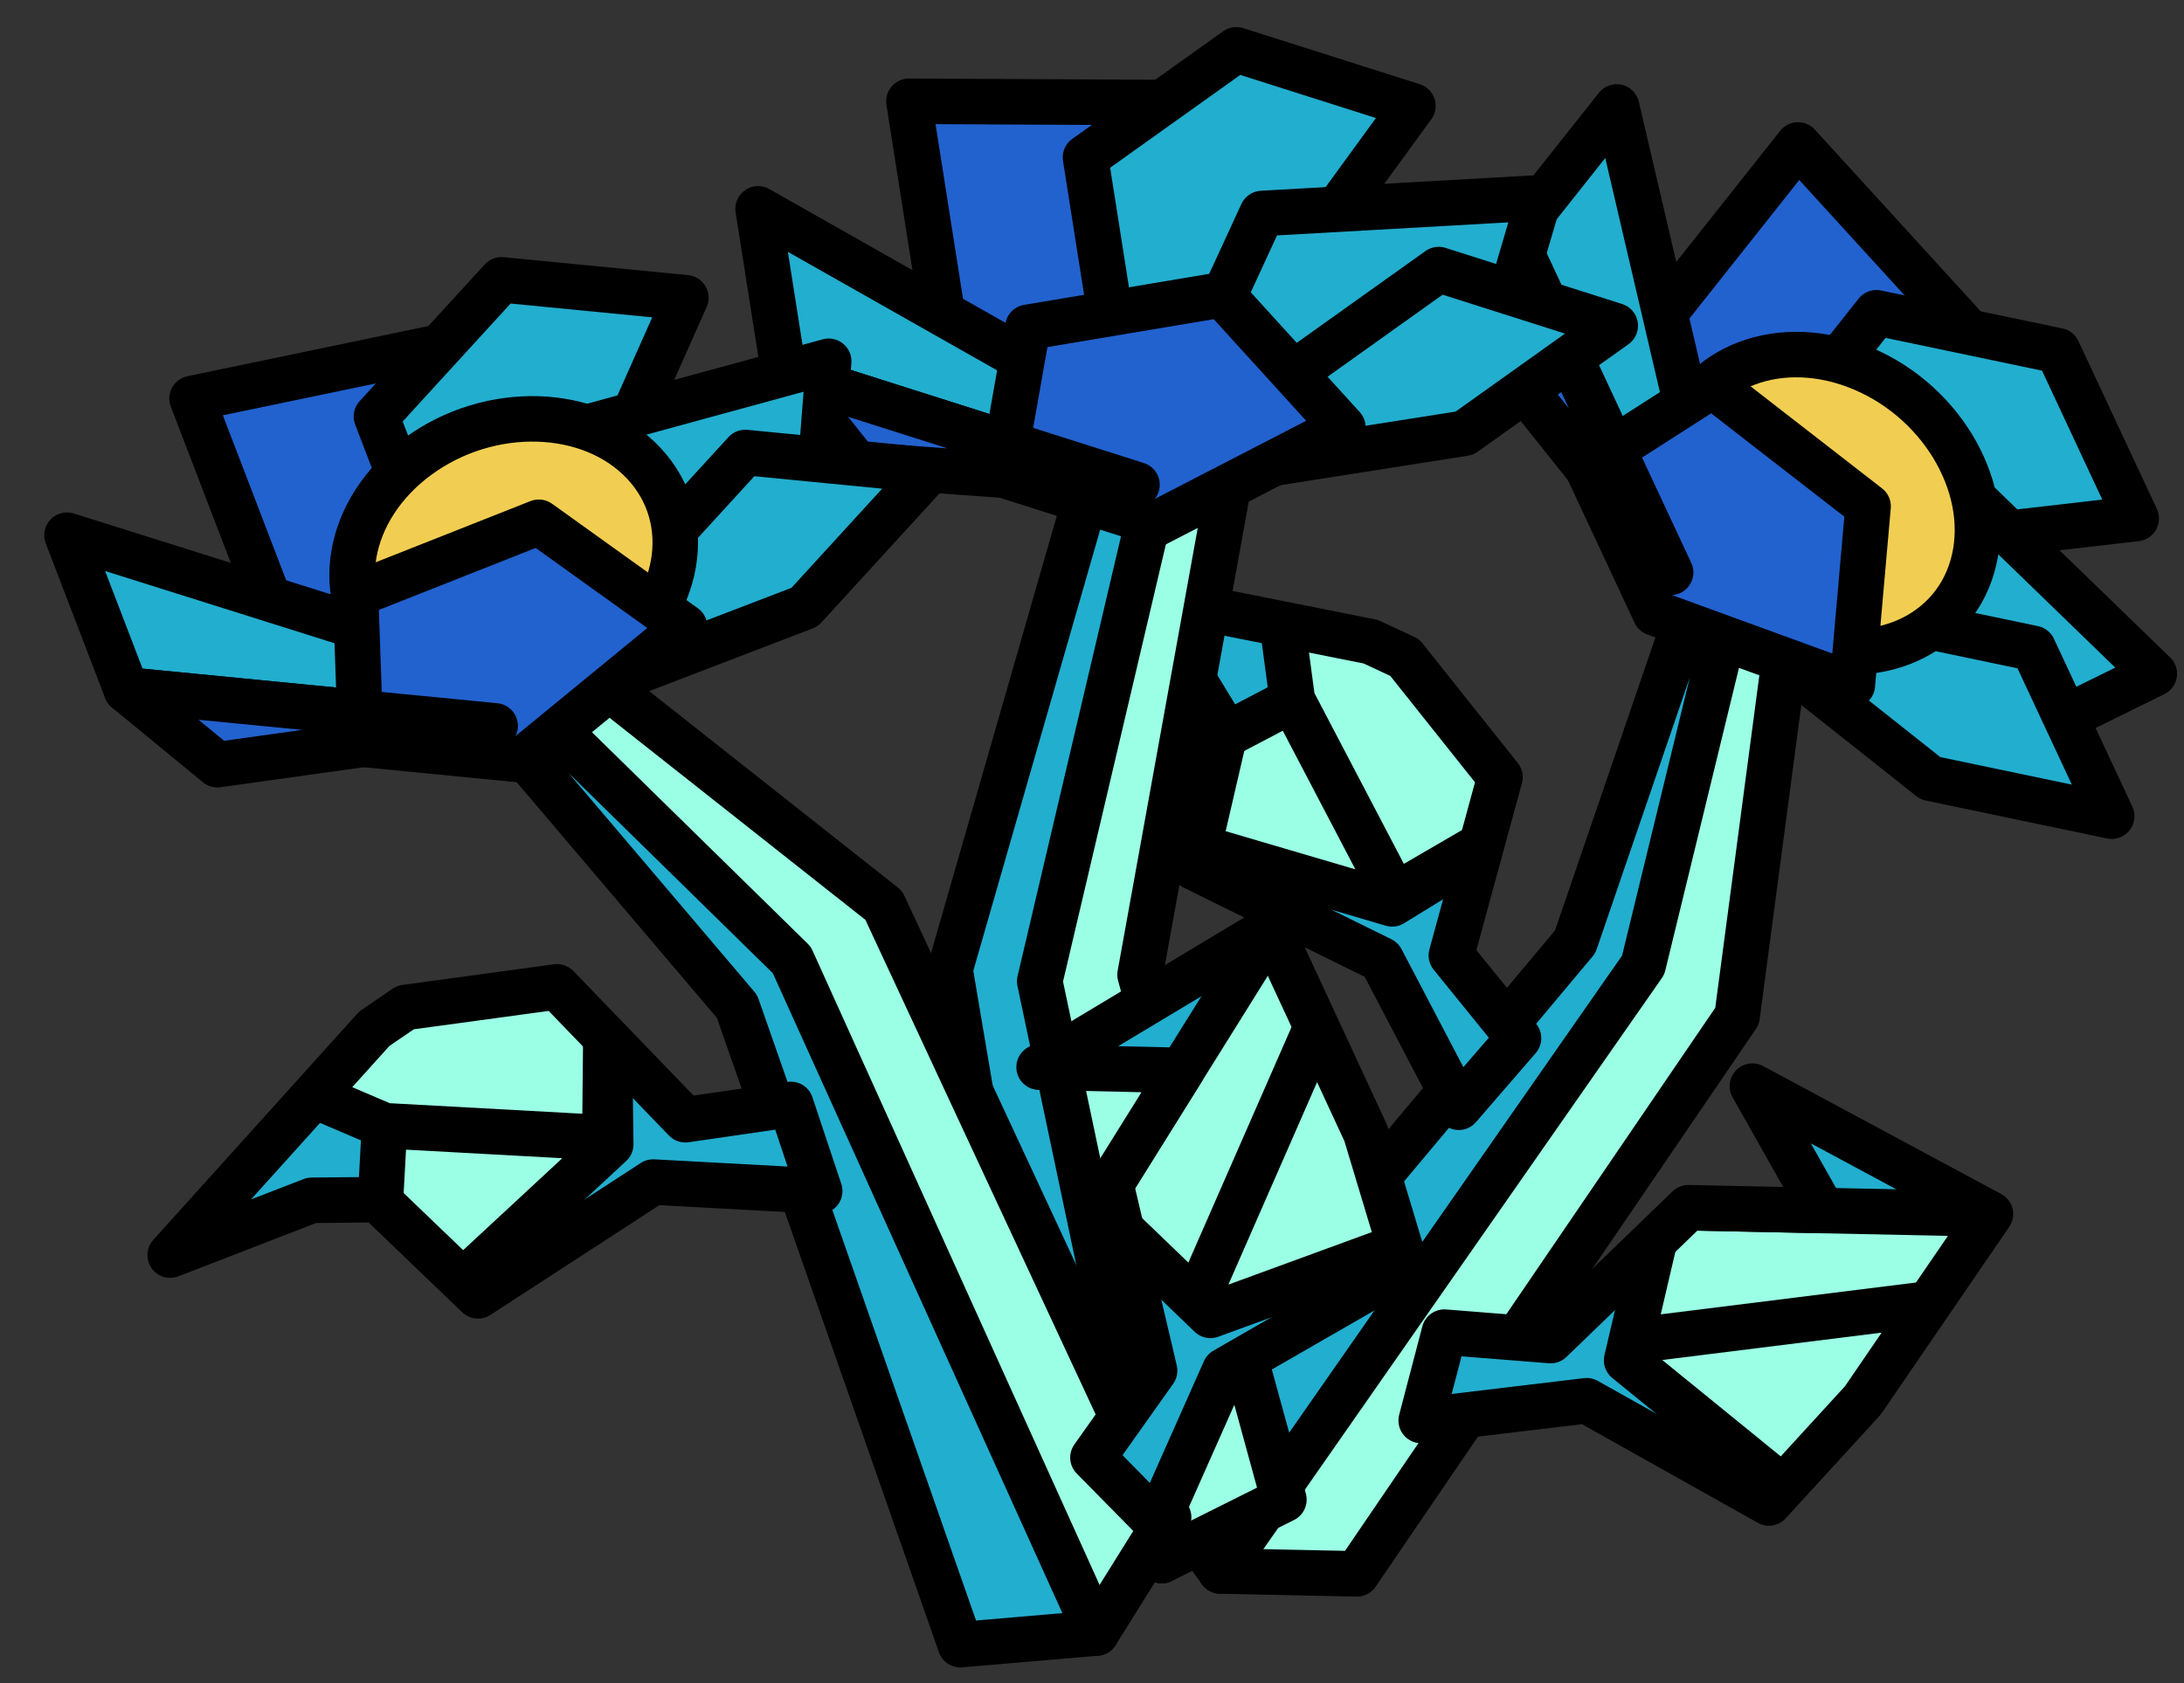 <?xml version="1.0" encoding="UTF-8" standalone="no"?><!DOCTYPE svg PUBLIC "-//W3C//DTD SVG 1.1//EN" "http://www.w3.org/Graphics/SVG/1.1/DTD/svg11.dtd"><svg width="100%" height="100%" viewBox="0 0 48 37" version="1.1" xmlns="http://www.w3.org/2000/svg" xmlns:xlink="http://www.w3.org/1999/xlink" xml:space="preserve" xmlns:serif="http://www.serif.com/" style="fill-rule:evenodd;clip-rule:evenodd;stroke-linecap:round;stroke-linejoin:round;stroke-miterlimit:1.5;"><rect x="0" y="0" width="48" height="37" fill="#333333" stroke="none"/><g id="flower04"><g><g><g><path d="M26.822,34.536l2.999,0.063l8.357,-12.26l1.283,-9.678l-1.388,0.507l-2.631,8.034l-8.62,13.334Z" style="fill:#9bffe5;stroke:#000;stroke-width:1px;"/><path d="M37.787,11.456l-3.168,9.248l-9.546,11.395l1.749,2.437l9.292,-13.32l1.959,-8.048l-0.286,-1.712Z" style="fill:#22aecf;stroke:#000;stroke-width:1px;"/></g><path d="M31.744,29.285l2.336,0.186l3.027,-2.921l2.951,0.062l-1.544,-2.735l5.232,2.812l-2.806,4.099l-2.063,2.253l-4.005,-2.248l-3.637,0.435l0.509,-1.943Z" style="fill:#22aecf;"/><clipPath id="_clip1"><path d="M31.744,29.285l2.336,0.186l3.027,-2.921l2.951,0.062l-1.544,-2.735l5.232,2.812l-2.806,4.099l-2.063,2.253l-4.005,-2.248l-3.637,0.435l0.509,-1.943Z"/></clipPath><g clip-path="url(#_clip1)"><path d="M45.562,26.727l-6.137,-0.129l-1.8,-1.033l2.503,1.048l-3.591,-0.075l-0.787,3.367l3.095,2.518l5.966,4.862l-1.155,-8.78l-7.806,0.974l7.806,-0.974l1.906,-1.778" style="fill:#9bffe5;stroke:#000;stroke-width:1px;"/></g><path d="M31.744,29.285l2.336,0.186l3.027,-2.921l2.951,0.062l-1.544,-2.735l5.232,2.812l-2.806,4.099l-2.063,2.253l-4.005,-2.248l-3.637,0.435l0.509,-1.943Z" style="fill:none;stroke:#000;stroke-width:1px;"/><path d="M33.374,22.823l-1.476,-1.82l1.069,-3.918l-2.094,-2.63l-0.75,-0.349l-6.573,-1.311l2.627,2.058l0.753,1.239l-0.69,2.975l4.12,2.03l1.7,3.245l1.314,-1.519Z" style="fill:#22aecf;"/><clipPath id="_clip2"><path d="M33.374,22.823l-1.476,-1.82l1.069,-3.918l-2.094,-2.63l-0.75,-0.349l-6.573,-1.311l2.627,2.058l0.753,1.239l-0.69,2.975l4.12,2.03l1.7,3.245l1.314,-1.519Z"/></clipPath><g clip-path="url(#_clip2)"><path d="M27.663,9.983l4.304,3.218l1.145,2.668l-0.82,-2.424l3.098,3.485l-4.794,2.94l-3.828,-1.126l-3.275,-0.781l4.911,-2.574l2.309,4.41l-1.588,-3.033l-0.721,-1.377l-0.254,-1.9l2.758,0.56l3.582,3.433l-3.6,2.066l5.38,-3.13l-8.607,-6.435" style="fill:#9bffe5;stroke:#000;stroke-width:1px;"/></g><path d="M33.374,22.823l-1.476,-1.82l1.069,-3.918l-2.094,-2.63l-0.75,-0.349l-6.573,-1.311l2.627,2.058l0.753,1.239l-0.69,2.975l4.12,2.03l1.7,3.245l1.314,-1.519Z" style="fill:none;stroke:#000;stroke-width:1px;"/></g><g><path d="M36.717,12.584l-0.425,-5.328l3.225,-4.07l3.756,4.115l-6.556,5.283" style="fill:#2262cf;stroke:#000;stroke-width:1px;"/><path d="M36.717,12.584l-3.447,-7.379l2.262,-2.854l2.114,9.06" style="fill:#22aecf;stroke:#000;stroke-width:1px;"/><path d="M36.717,12.584l10.233,-1.185l-1.723,-3.689l-3.986,-0.835l-4.524,5.709Z" style="fill:#22aecf;stroke:#000;stroke-width:1px;"/><path d="M36.717,12.584l6.247,-2.019l4.383,4.246l-1.95,0.961l-8.68,-3.188" style="fill:#22aecf;stroke:#000;stroke-width:1px;"/><path d="M36.717,12.584l5.709,4.525l3.985,0.834l-1.723,-3.689l-7.971,-1.67" style="fill:#22aecf;stroke:#000;stroke-width:1px;"/><g><path d="M40.947,8.106c1.801,0.768 2.877,2.717 2.401,4.35c-0.476,1.633 -2.326,2.335 -4.127,1.567c-1.802,-0.768 -2.878,-2.718 -2.401,-4.35c0.476,-1.633 2.326,-2.335 4.127,-1.567Z" style="fill:#f1ce52;stroke:#000;stroke-width:1px;"/></g><path d="M36.377,13.479l-1.509,-3.231l2.767,-1.773l3.422,2.656l-0.346,3.928l-4.334,-1.58Z" style="fill:#2262cf;stroke:#000;stroke-width:1px;"/><path d="M33.27,5.205l-0.398,2.559l3.845,4.82l-3.447,-7.379Z" style="fill:#2262cf;stroke:#000;stroke-width:1px;"/></g></g><g><g><g><path d="M25.535,34.308l2.683,-1.341l-3.162,-11.538l2.335,-12.913l-1.856,1.643l-3.531,11.337l3.531,12.812Z" style="fill:#9bffe5;stroke:#000;stroke-width:1px;"/><path d="M24.484,8.777l-3.605,12.536l1.972,11.654l2.684,1.341l-2.684,-12.736l2.684,-11.413l-1.051,-1.382Z" style="fill:#22aecf;stroke:#000;stroke-width:1px;"/></g></g><g><path d="M24.989,10.656l-4.206,-3.299l-0.807,-5.131l5.571,0.028l-0.558,8.402" style="fill:#2262cf;stroke:#000;stroke-width:1px;"/><path d="M24.989,10.656l-7.762,-2.467l-0.566,-3.598l8.095,4.586" style="fill:#22aecf;stroke:#000;stroke-width:1px;"/><path d="M24.989,10.656l6.064,-8.328l-3.881,-1.233l-3.315,2.365l1.132,7.196Z" style="fill:#22aecf;stroke:#000;stroke-width:1px;"/><path d="M24.989,10.656l2.749,-5.963l6.093,-0.344l-0.615,2.085l-8.227,4.222" style="fill:#22aecf;stroke:#000;stroke-width:1px;"/><path d="M24.989,10.656l7.196,-1.132l3.315,-2.364l-3.881,-1.234l-6.63,4.73" style="fill:#22aecf;stroke:#000;stroke-width:1px;"/><path d="M25.416,11.512l-3.398,-1.08l0.572,-3.237l4.272,-0.716l2.653,2.917l-4.099,2.116Z" style="fill:#2262cf;stroke:#000;stroke-width:1px;"/><path d="M17.227,8.189l1.612,2.027l6.15,0.44l-7.762,-2.467Z" style="fill:#2262cf;stroke:#000;stroke-width:1px;"/></g></g><g><g><g><path d="M24.096,35.9l1.588,-2.545l-6.261,-13.452l-7.661,-6.052l-0.275,1.452l5.559,6.369l7.05,14.228Z" style="fill:#9bffe5;stroke:#000;stroke-width:1px;"/><path d="M9.87,14.673l6.328,7.452l4.909,14.031l2.989,-0.256l-6.694,-14.797l-5.915,-5.8l-1.617,-0.63Z" style="fill:#22aecf;stroke:#000;stroke-width:1px;"/></g><path d="M24.021,32.043l1.355,-1.912l-0.962,-4.095l1.563,-2.505l-3.14,-0.071l5.092,-3.058l2.088,4.508l0.88,2.924l-3.98,2.292l-1.487,3.348l-1.409,-1.431Z" style="fill:#22aecf;"/><clipPath id="_clip3"><path d="M24.021,32.043l1.355,-1.912l-0.962,-4.095l1.563,-2.505l-3.14,-0.071l5.092,-3.058l2.088,4.508l0.88,2.924l-3.98,2.292l-1.487,3.348l-1.409,-1.431Z"/></clipPath><g clip-path="url(#_clip3)"><path d="M28.891,18.861l-3.249,5.207l-1.809,1.019l2.181,-1.615l-1.902,3.048l2.491,2.397l3.746,-1.371l7.23,-2.641l-8.135,-3.497l-3.156,7.206l3.156,-7.206l-0.553,-2.547" style="fill:#9bffe5;stroke:#000;stroke-width:1px;"/></g><path d="M24.021,32.043l1.355,-1.912l-0.962,-4.095l1.563,-2.505l-3.14,-0.071l5.092,-3.058l2.088,4.508l0.88,2.924l-3.98,2.292l-1.487,3.348l-1.409,-1.431Z" style="fill:none;stroke:#000;stroke-width:1px;"/><path d="M17.381,24.279l-2.319,0.337l-2.82,-2.922l-3.331,0.454l-0.683,0.466l-4.488,4.978l3.112,-1.205l1.449,-0.014l2.204,2.115l3.851,-2.502l3.659,0.198l-0.634,-1.905Z" style="fill:#22aecf;"/><clipPath id="_clip4"><path d="M17.381,24.279l-2.319,0.337l-2.82,-2.922l-3.331,0.454l-0.683,0.466l-4.488,4.978l3.112,-1.205l1.449,-0.014l2.204,2.115l3.851,-2.502l3.659,0.198l-0.634,-1.905Z"/></clipPath><g clip-path="url(#_clip4)"><path d="M3.427,22.619l4.967,-2.052l2.878,0.38l-2.503,-0.536l4.579,-0.878l0.075,5.623l-2.925,2.713l-2.347,2.415l0.3,-5.537l4.97,0.272l-3.418,-0.187l-1.552,-0.085l-1.763,-0.753l1.892,-2.084l4.782,-1.323l-0.066,4.151l0.062,-6.223l-9.931,4.104" style="fill:#9bffe5;stroke:#000;stroke-width:1px;"/></g><path d="M17.381,24.279l-2.319,0.337l-2.82,-2.922l-3.331,0.454l-0.683,0.466l-4.488,4.978l3.112,-1.205l1.449,-0.014l2.204,2.115l3.851,-2.502l3.659,0.198l-0.634,-1.905Z" style="fill:none;stroke:#000;stroke-width:1px;"/></g><g><path d="M10.883,15.957l-4.802,-2.348l-1.86,-4.849l5.454,-1.136l1.208,8.333" style="fill:#2262cf;stroke:#000;stroke-width:1px;"/><path d="M10.883,15.957l-8.106,-0.791l-1.305,-3.401l8.875,2.794" style="fill:#22aecf;stroke:#000;stroke-width:1px;"/><path d="M10.883,15.957l4.191,-9.411l-4.052,-0.395l-2.749,3.005l2.61,6.801Z" style="fill:#22aecf;stroke:#000;stroke-width:1px;"/><path d="M10.883,15.957l1.443,-6.406l5.887,-1.609l-0.166,2.168l-7.164,5.847" style="fill:#22aecf;stroke:#000;stroke-width:1px;"/><path d="M10.883,15.957l6.801,-2.61l2.748,-3.005l-4.053,-0.395l-5.496,6.01" style="fill:#22aecf;stroke:#000;stroke-width:1px;"/><g><path d="M9.183,10.036c1.578,-1.16 3.804,-1.093 4.966,0.148c1.163,1.242 0.826,3.191 -0.753,4.35c-1.578,1.159 -3.804,1.093 -4.966,-0.149c-1.163,-1.241 -0.825,-3.19 0.753,-4.349Z" style="fill:#f1ce52;stroke:#000;stroke-width:1px;"/></g><path d="M11.48,16.705l-3.549,-0.347l-0.117,-3.284l4.028,-1.593l3.205,2.298l-3.567,2.926Z" style="fill:#2262cf;stroke:#000;stroke-width:1px;"/><path d="M2.777,15.166l2,1.645l6.106,-0.854l-8.106,-0.791Z" style="fill:#2262cf;stroke:#000;stroke-width:1px;"/></g></g></g></svg>